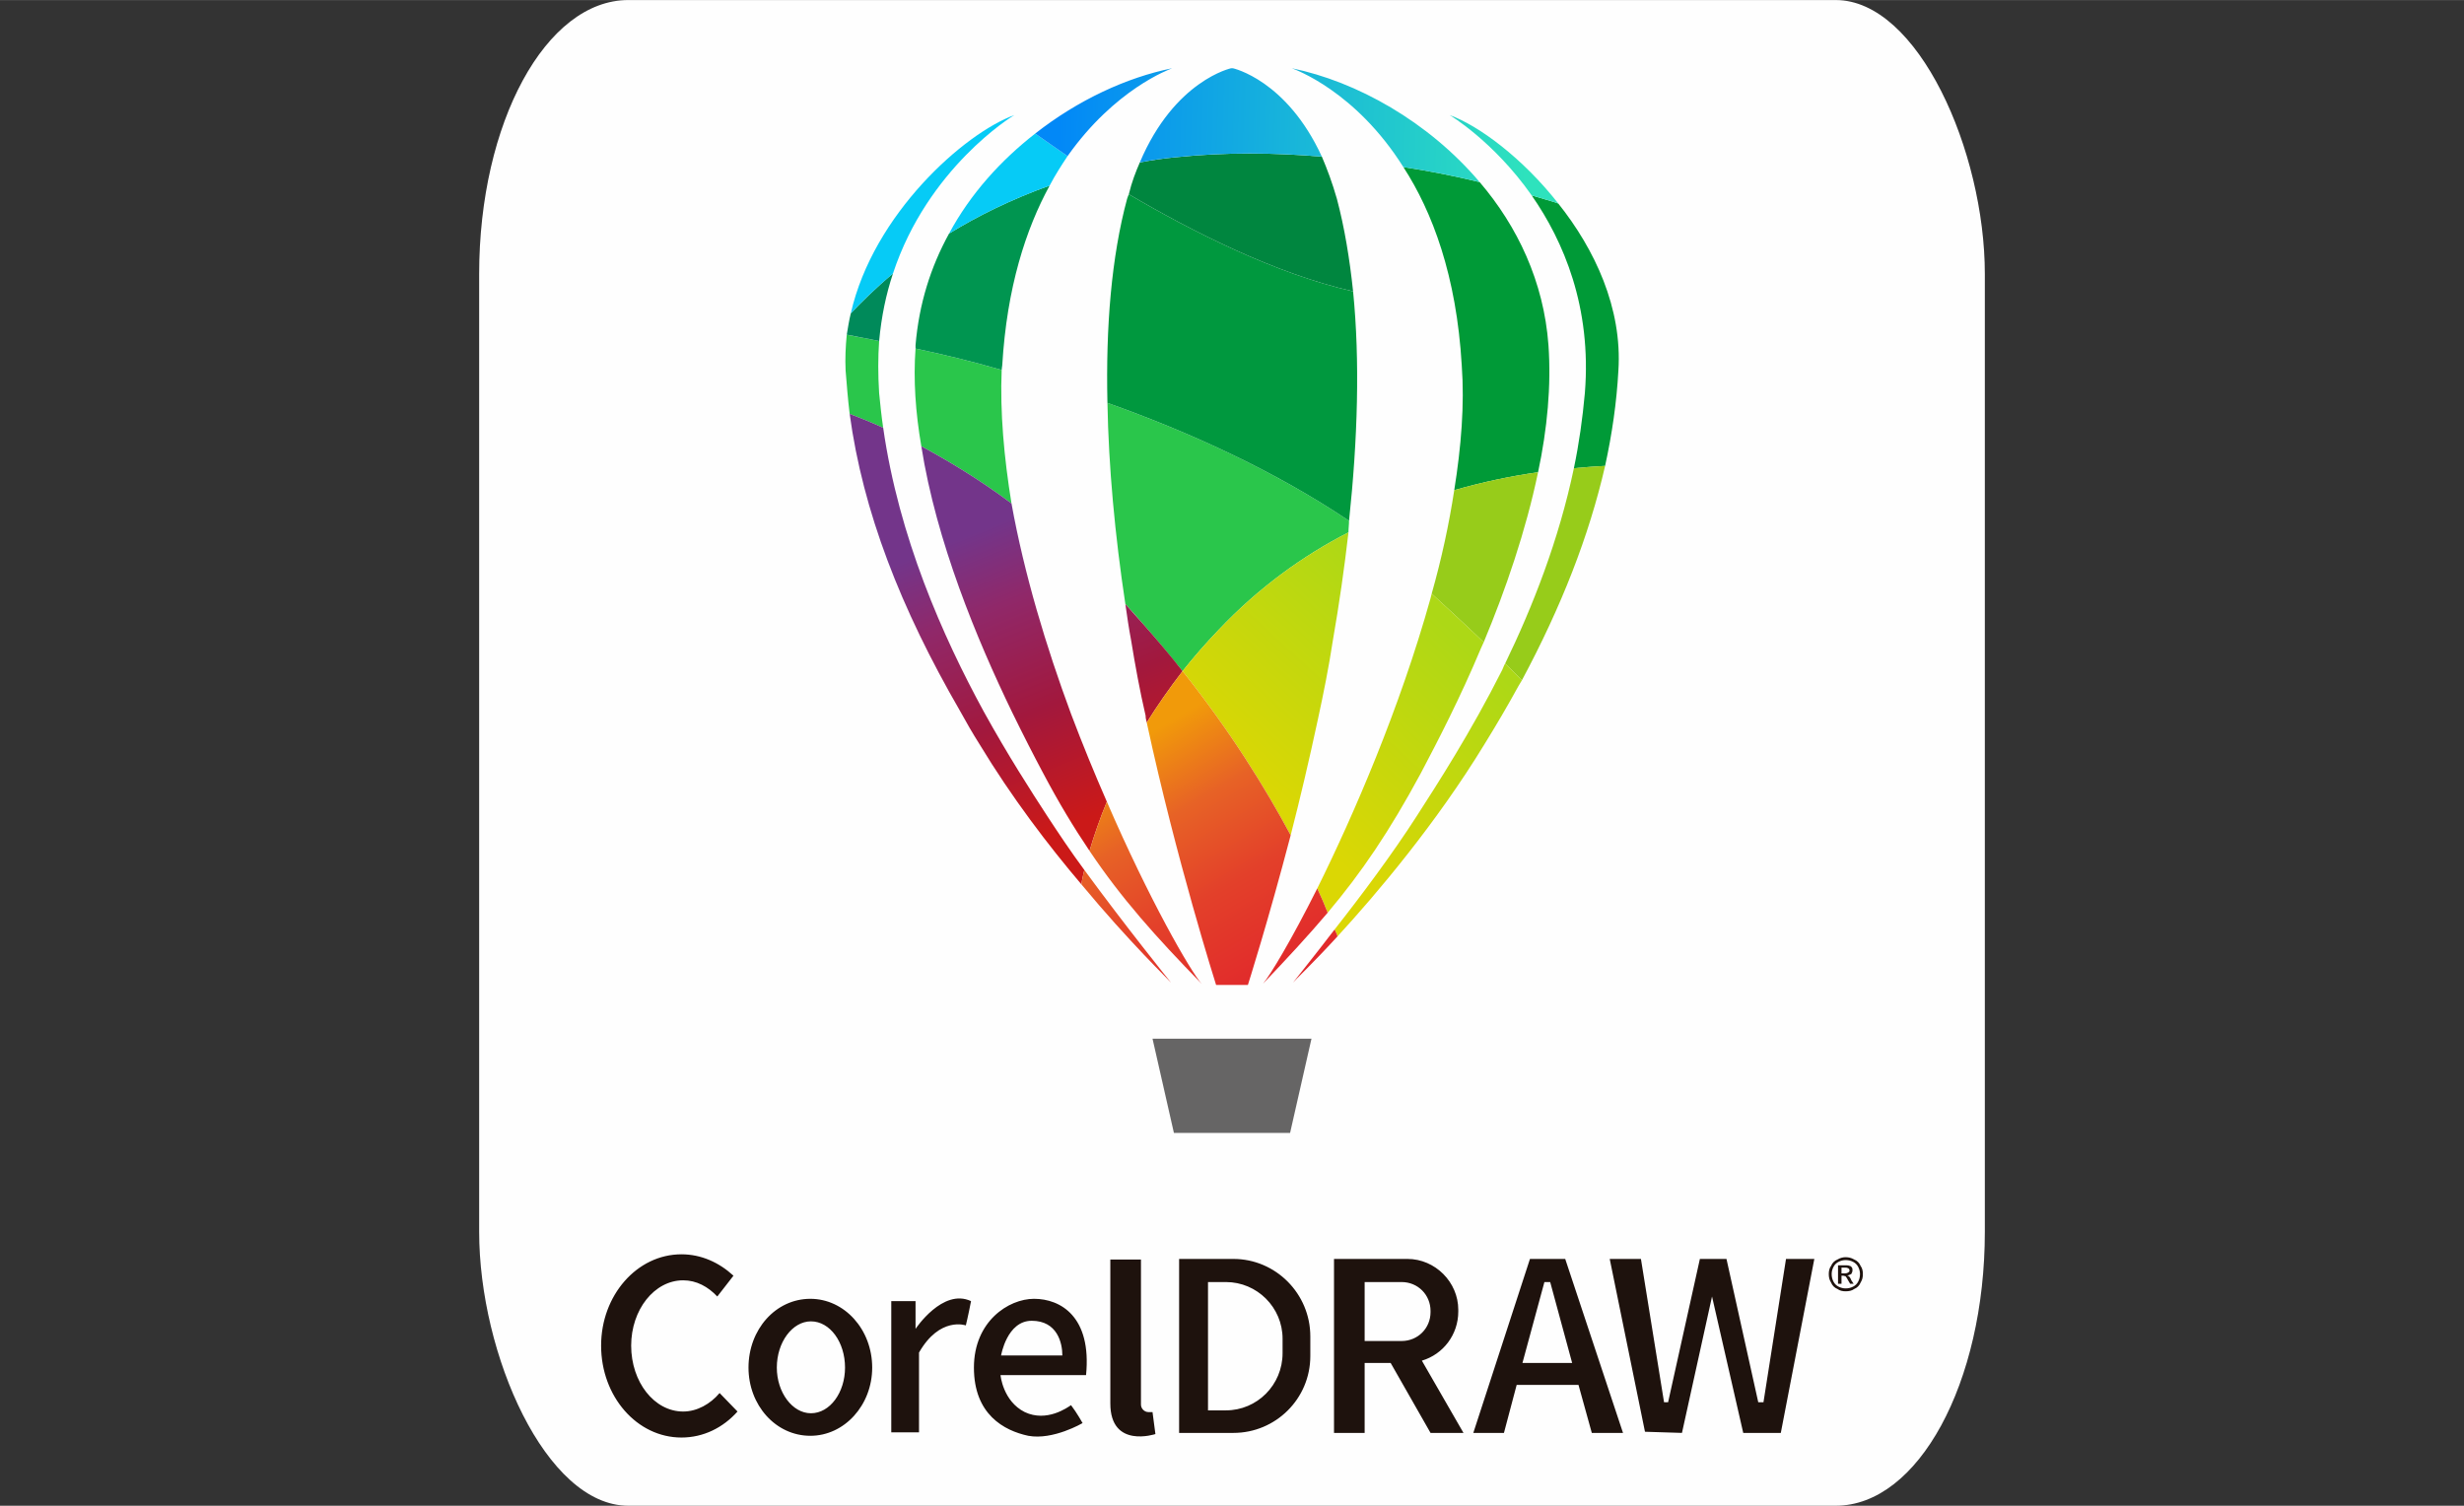 <?xml version="1.0" encoding="UTF-8"?>
<!DOCTYPE svg PUBLIC "-//W3C//DTD SVG 1.1//EN" "http://www.w3.org/Graphics/SVG/1.1/DTD/svg11.dtd">
<!-- Creator: CorelDRAW X8 -->
<svg xmlns="http://www.w3.org/2000/svg" xml:space="preserve" width="90mm" height="55mm" version="1.1" style="shape-rendering:geometricPrecision; text-rendering:geometricPrecision; image-rendering:optimizeQuality; fill-rule:evenodd; clip-rule:evenodd"
viewBox="0 0 4263 2605"
 xmlns:xlink="http://www.w3.org/1999/xlink">
 <rect x="0" y="0" width="4263" height="2605" fill="#333333" stroke="none"/>
 <defs>
  <style type="text/css">
   <![CDATA[
    .fil0 {fill:none}
    .fil1 {fill:#FEFEFE}
    .fil7 {fill:#00863F}
    .fil3 {fill:#008A5A}
    .fil4 {fill:#009550}
    .fil5 {fill:#00983E}
    .fil6 {fill:#009A37}
    .fil8 {fill:#06CBF6}
    .fil11 {fill:#1E120D}
    .fil2 {fill:#2AC64B}
    .fil10 {fill:#666565}
    .fil15 {fill:#97CC1A}
    .fil13 {fill:url(#id0)}
    .fil9 {fill:url(#id1)}
    .fil19 {fill:url(#id2)}
    .fil18 {fill:url(#id3)}
    .fil12 {fill:url(#id4)}
    .fil21 {fill:url(#id5)}
    .fil20 {fill:url(#id6)}
    .fil16 {fill:url(#id7)}
    .fil14 {fill:url(#id8)}
    .fil17 {fill:url(#id9)}
   ]]>
  </style>
  <linearGradient id="id0" gradientUnits="userSpaceOnUse" x1="1792.54" y1="1452.09" x2="1592.91" y2="958.903">
   <stop offset="0" style="stop-opacity:1; stop-color:#CB1918"/>
   <stop offset="0.388" style="stop-opacity:1; stop-color:#A2183D"/>
   <stop offset="0.749" style="stop-opacity:1; stop-color:#902869"/>
   <stop offset="1" style="stop-opacity:1; stop-color:#73358A"/>
  </linearGradient>
  <linearGradient id="id1" gradientUnits="userSpaceOnUse" x1="1830.98" y1="222.831" x2="2642.19" y2="247.727">
   <stop offset="0" style="stop-opacity:1; stop-color:#0288F7"/>
   <stop offset="1" style="stop-opacity:1; stop-color:#2EE2BD"/>
  </linearGradient>
  <linearGradient id="id2" gradientUnits="userSpaceOnUse" x1="2234.62" y1="1684.05" x2="1987.81" y2="1268.62">
   <stop offset="0" style="stop-opacity:1; stop-color:#E1282B"/>
   <stop offset="0.388" style="stop-opacity:1; stop-color:#E3402A"/>
   <stop offset="0.702" style="stop-opacity:1; stop-color:#E76226"/>
   <stop offset="1" style="stop-opacity:1; stop-color:#F19A0A"/>
  </linearGradient>
  <linearGradient id="id3" gradientUnits="userSpaceOnUse" xlink:href="#id2" x1="2276.55" y1="1659.15" x2="2029.74" y2="1243.72">
  </linearGradient>
  <linearGradient id="id4" gradientUnits="userSpaceOnUse" xlink:href="#id0" x1="1893.45" y1="1411.47" x2="1693.81" y2="917.839">
  </linearGradient>
  <linearGradient id="id5" gradientUnits="userSpaceOnUse" xlink:href="#id2" x1="2052.9" y1="1791.51" x2="1806.52" y2="1376.08">
  </linearGradient>
  <linearGradient id="id6" gradientUnits="userSpaceOnUse" xlink:href="#id2" x1="2098.76" y1="1764.87" x2="1851.95" y2="1349">
  </linearGradient>
  <linearGradient id="id7" gradientUnits="userSpaceOnUse" x1="2466.14" y1="1048.89" x2="2176.95" y2="1365.16">
   <stop offset="0" style="stop-opacity:1; stop-color:#ADD816"/>
   <stop offset="1" style="stop-opacity:1; stop-color:#DBD704"/>
  </linearGradient>
  <linearGradient id="id8" gradientUnits="userSpaceOnUse" xlink:href="#id0" x1="2069.49" y1="1340.26" x2="1869.86" y2="846.63">
  </linearGradient>
  <linearGradient id="id9" gradientUnits="userSpaceOnUse" xlink:href="#id2" x1="2260.83" y1="1668.76" x2="2014.02" y2="1252.9">
  </linearGradient>
 </defs>
 <g id="Layer_x0020_1">
  <rect class="fil0" width="4263" height="2605" rx="423" ry="474"/>
  <rect class="fil1" x="829" width="2605" height="2605" rx="258" ry="474"/>
  <g id="_1954852012096">
   <path class="fil2" d="M1528 740c-22,-10 -42,-18 -58,-24 -3,-25 -5,-50 -7,-75 -1,-21 0,-42 2,-62 13,3 33,6 56,11 -2,28 -2,58 0,90 2,20 4,40 7,60l0 0zm222 131c-56,-42 -110,-74 -156,-99 -10,-58 -14,-115 -10,-169 43,9 94,21 149,37 -3,73 4,151 17,231l0 0zm584 30c0,7 -1,13 -1,20 -78,40 -155,95 -225,169 -22,23 -43,47 -62,71 -21,-26 -43,-53 -67,-80 -11,-13 -21,-24 -32,-36 -18,-119 -29,-237 -31,-348 138,49 287,116 418,204l0 0z"/>
   <path class="fil3" d="M1545 473c-12,36 -20,74 -24,117 -23,-5 -42,-8 -56,-11 2,-12 4,-25 7,-37 17,-18 41,-42 73,-69l0 0z"/>
   <path class="fil4" d="M1816 321c-41,75 -74,176 -82,311 0,2 -1,5 -1,8 -55,-16 -106,-28 -149,-37 0,-2 0,-4 0,-6 6,-71 26,-135 58,-193 49,-30 107,-59 174,-83z"/>
   <path class="fil5" d="M2334 901c-131,-88 -280,-155 -418,-204 -3,-132 7,-253 34,-353 1,-3 2,-6 3,-8 109,64 252,137 388,168 12,120 8,256 -7,397l0 0z"/>
   <path class="fil6" d="M2800 641c-3,55 -11,110 -23,165 -16,1 -34,2 -54,4 9,-43 15,-86 19,-130 12,-149 -37,-263 -92,-342 16,5 32,9 46,14 63,79 111,181 104,289zm-139 176c-43,6 -93,16 -145,31 12,-75 18,-148 13,-216 -9,-155 -51,-266 -101,-343 47,7 91,16 132,26 65,76 111,172 119,282 5,70 -2,145 -18,220z"/>
   <path class="fil7" d="M2341 504c-136,-31 -279,-104 -388,-168 5,-21 12,-39 19,-55 20,-4 41,-7 62,-9 86,-9 171,-8 253,-1 9,21 18,45 26,73 13,49 22,103 28,160l0 0z"/>
   <path class="fil8" d="M1755 199c-4,2 -150,92 -210,274 -32,27 -56,51 -73,69 39,-172 197,-312 283,-343l0 0zm92 71c-10,15 -21,32 -31,51 -67,24 -125,53 -174,83 37,-69 90,-127 149,-173 14,10 33,23 56,39l0 0z"/>
   <path class="fil9" d="M2696 352c-14,-5 -30,-9 -46,-14 -66,-94 -142,-139 -142,-139 50,18 126,74 188,153zm-136 -37c-41,-10 -85,-19 -132,-26 -83,-132 -188,-169 -193,-171 112,23 236,92 325,197zm-273 -44c-82,-7 -167,-8 -253,1 -21,2 -42,5 -62,9 60,-142 158,-163 158,-163l3 0c0,0 93,20 154,153l0 0zm-259 -153c-5,2 -99,36 -181,152 -23,-16 -42,-29 -56,-39 74,-58 158,-97 237,-113z"/>
   <polygon class="fil10" points="2132,1960 2232,1960 2269,1797 1994,1797 2031,1960 "/>
   <path class="fil11" d="M3186 2203l6 0c3,0 5,-1 6,-2 1,0 2,-2 2,-3 0,-1 -1,-2 -1,-3 -1,0 -1,-1 -2,-1 -1,-1 -3,-1 -6,-1l-5 0 0 10zm-6 18l0 -32 11 0c4,0 7,0 9,1 1,0 3,1 4,3 1,1 1,3 1,5 0,2 -1,4 -2,6 -2,1 -4,2 -7,3 1,0 2,1 3,1 1,1 3,4 4,7l4 6 -6 0 -3 -5c-2,-4 -4,-7 -5,-8 -1,0 -3,-1 -4,-1l-3 0 0 14 -6 0zm13 -41c-4,0 -8,1 -12,3 -4,2 -7,5 -9,9 -2,4 -3,8 -3,12 0,5 1,9 3,13 2,4 5,7 9,9 4,2 8,3 12,3 5,0 9,-1 13,-3 4,-2 7,-5 9,-9 2,-4 3,-8 3,-13 0,-4 -1,-8 -3,-12 -2,-4 -5,-7 -9,-9 -4,-2 -8,-3 -13,-3l0 0zm0 -5c5,0 10,1 15,4 5,2 9,6 11,11 3,4 4,9 4,14 0,6 -1,10 -4,15 -2,5 -6,9 -11,11 -4,3 -9,4 -15,4 -5,0 -10,-1 -14,-4 -5,-2 -9,-6 -11,-11 -3,-5 -4,-9 -4,-15 0,-5 1,-10 4,-14 2,-5 6,-9 11,-11 5,-3 10,-4 14,-4l0 0zm-347 302l64 2 52 -236 54 236 65 0 58 -301 -49 0 -39 248 -9 0 -55 -248 -46 0 -55 248 -7 0 -40 -248 -54 0 61 299zm-126 -119l-38 -140 -10 0 -38 140 86 0zm11 38l-107 0 -22 83 -53 0 98 -301 61 0 100 301 -54 0 -23 -83zm-370 -76l64 0c28,0 50,-22 50,-50l0 -2c0,-28 -22,-50 -50,-50l-64 0 0 102zm114 159l-69 -121 -45 0 0 121 -53 0 0 -301 127 0c48,0 88,40 88,88l0 3c0,40 -26,74 -63,85l72 125 -57 0zm-256 -163l0 25c0,55 -44,99 -98,99l-31 0 0 -222 31 0c54,0 98,44 98,98zm-85 -138l-94 0 0 301 94 0c73,0 133,-59 133,-133l0 -34c0,-74 -60,-134 -133,-134l0 0zm-140 265l-7 0c-7,0 -13,-6 -13,-13l0 -251 -53 0 0 249c0,79 78,53 78,53l-5 -38zm-156 -98l-106 0c0,0 10,-60 53,-60 44,0 53,38 53,60zm-153 21c0,81 52,109 94,118 43,8 94,-22 94,-22 0,0 -10,-18 -20,-31 -6,4 -42,30 -80,12 -38,-19 -42,-64 -42,-64l148 0c10,-101 -44,-132 -90,-132 -44,0 -104,39 -104,119l0 0zm-14 -73c0,0 4,-16 9,-42 -49,-23 -96,48 -96,48l0 -48 -42 0 0 227 48 0 0 -138c36,-63 81,-47 81,-47l0 0zm-209 73c0,43 -26,79 -59,79 -32,0 -59,-36 -59,-79 0,-44 27,-80 59,-80 33,0 59,36 59,80zm-60 -119c-60,0 -107,53 -107,119 0,65 47,118 107,118 59,0 107,-53 107,-118 0,-66 -48,-119 -107,-119zm-126 195c-25,28 -59,45 -97,45 -77,0 -139,-71 -139,-159 0,-87 62,-158 139,-158 34,0 65,14 90,37l-28 36c-16,-17 -36,-28 -59,-28 -50,0 -90,51 -90,113 0,63 40,114 90,114 24,0 47,-13 63,-32l31 32z"/>
   <path class="fil12" d="M1751 1232c20,41 38,76 54,106 27,51 53,94 80,134 8,-27 18,-56 30,-85 -21,-48 -42,-99 -62,-152 -43,-116 -81,-242 -103,-364 -56,-42 -110,-74 -156,-99 26,165 96,334 157,460z"/>
   <path class="fil13" d="M1661 1230c11,20 22,39 34,58 55,91 119,175 176,242 1,-8 3,-16 5,-25 -23,-31 -45,-64 -64,-93 -28,-43 -68,-105 -110,-181 -71,-130 -147,-302 -174,-491 -22,-10 -42,-18 -58,-24 23,169 88,336 191,514l0 0z"/>
   <path class="fil14" d="M1957 1108c7,43 15,87 25,130 0,4 1,8 2,12 18,-29 39,-59 62,-89 -21,-27 -44,-54 -67,-80 -11,-12 -21,-24 -32,-36 3,21 6,42 10,63l0 0z"/>
   <path class="fil15" d="M2723 810c-26,124 -71,239 -119,338 10,9 19,19 29,29 68,-127 116,-249 144,-371 -16,1 -34,2 -54,4zm-207 38c-9,59 -22,119 -39,179 28,26 59,54 90,84 38,-91 73,-193 94,-294 -43,6 -93,16 -145,31z"/>
   <path class="fil16" d="M2108 1090c-22,23 -43,47 -62,71 82,103 143,202 187,284 16,-62 32,-130 47,-200 10,-46 19,-91 26,-137 11,-63 20,-126 27,-187 -78,40 -155,95 -225,169l0 0zm496 58c-2,3 -3,7 -5,11 -55,109 -112,197 -148,253 -41,64 -97,139 -142,196 2,4 4,8 5,12 69,-75 171,-196 254,-332 21,-34 41,-68 59,-101 2,-3 4,-7 6,-10 -10,-10 -19,-20 -29,-29l0 0zm-127 -121l-2 8c-53,190 -133,375 -196,502 7,15 13,29 18,42 59,-70 107,-141 161,-241 29,-55 68,-130 104,-216l5 -11c-31,-30 -62,-58 -90,-84l0 0z"/>
   <path class="fil17" d="M2185 1702c42,-44 79,-84 112,-123 -5,-13 -11,-27 -18,-42 -45,90 -82,151 -94,165l0 0z"/>
   <path class="fil18" d="M2237 1700c2,-3 33,-32 77,-80 -1,-4 -3,-8 -5,-12 -39,51 -70,89 -72,92l0 0z"/>
   <path class="fil19" d="M1984 1250c51,237 120,454 120,454l55 0c0,0 35,-110 74,-259 -44,-82 -105,-181 -187,-284 -23,30 -44,60 -62,89z"/>
   <path class="fil20" d="M1885 1472c55,82 114,148 194,230 -19,-21 -91,-146 -164,-315 -12,29 -22,58 -30,85z"/>
   <path class="fil21" d="M1871 1530c83,100 152,166 155,170 -4,-5 -79,-98 -150,-195 -2,9 -4,17 -5,25z"/>
  </g>
 </g>
</svg>
